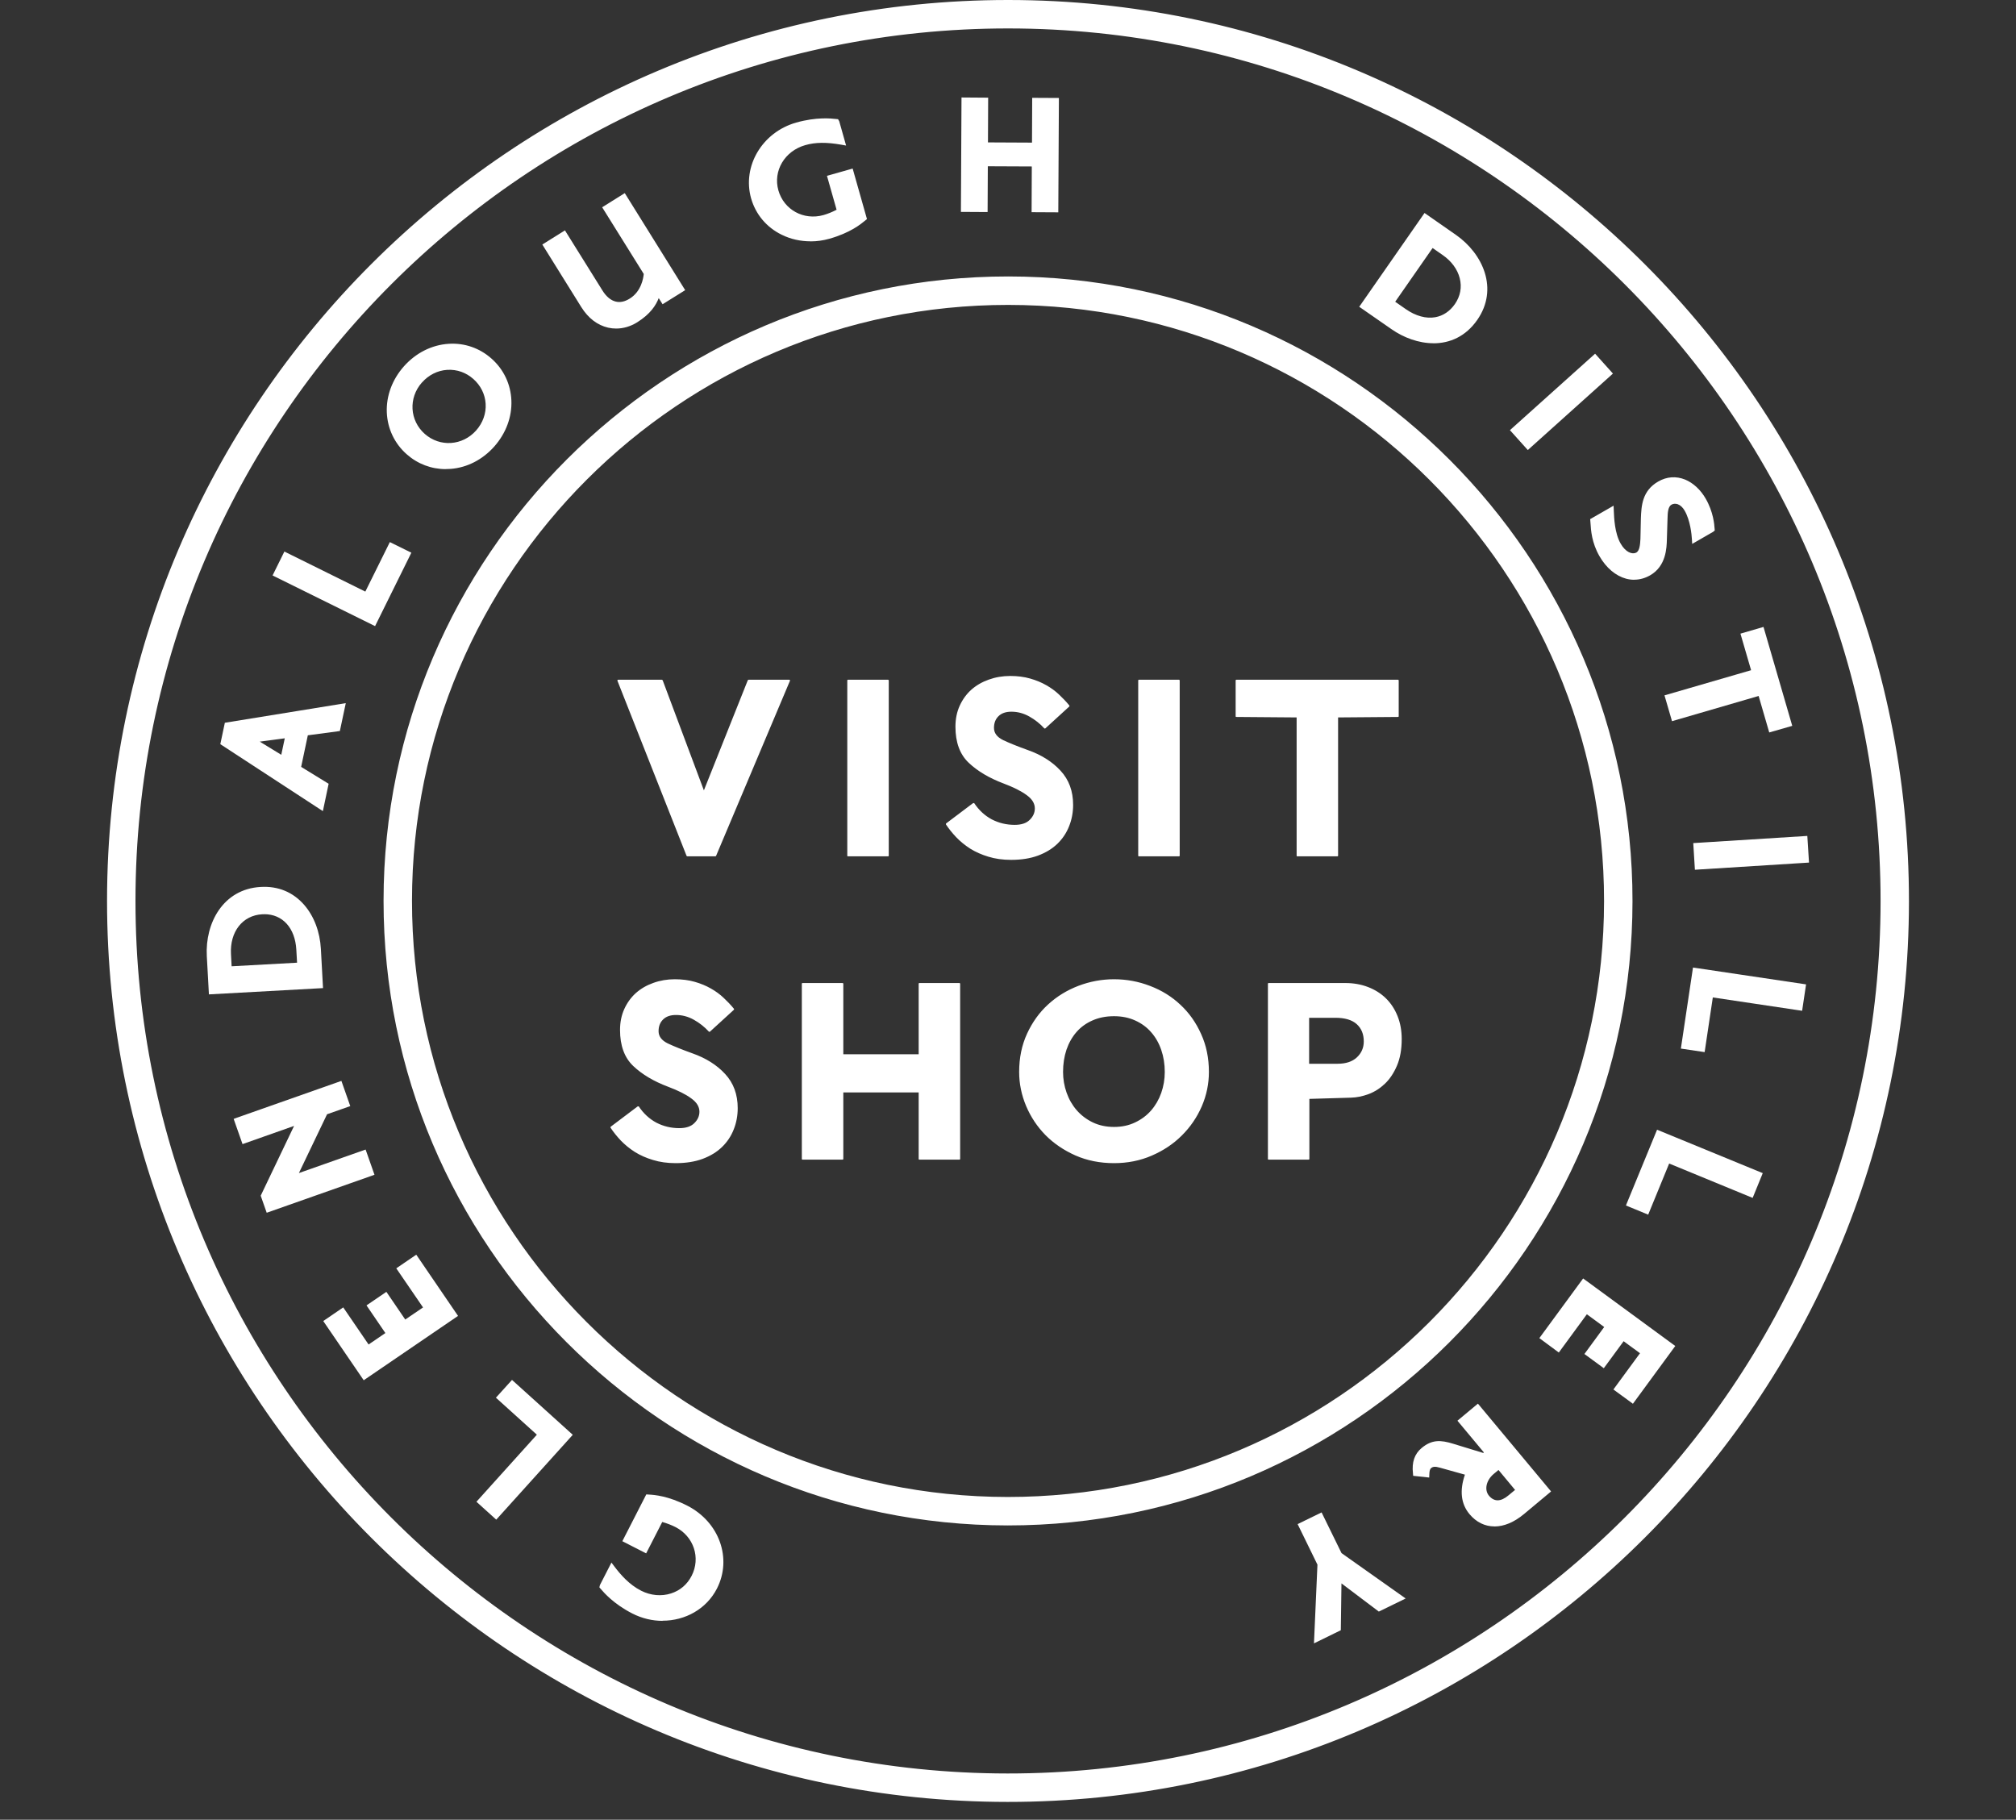 <svg width="113" height="102" viewBox="0 0 113 102" fill="none" xmlns="http://www.w3.org/2000/svg">
<rect x="0" y="0" width="113" height="102" fill="#333333" stroke="none"/>
<g style="mix-blend-mode:multiply">
<path d="M56.483 85.334C37.277 85.326 21.661 69.69 21.669 50.484C21.677 31.277 37.313 15.658 56.517 15.669C75.723 15.678 91.339 31.313 91.331 50.52C91.323 69.727 75.687 85.345 56.483 85.334ZM56.517 16.92C38 16.912 22.928 31.967 22.92 50.484C22.911 69.001 37.966 84.072 56.483 84.081C75 84.089 90.072 69.034 90.08 50.517C90.088 32 75.034 16.929 56.517 16.92Z" fill="white"/>
<path d="M56.483 85.505C37.182 85.496 21.488 69.785 21.499 50.484C21.507 31.182 37.218 15.488 56.52 15.496C75.821 15.505 91.516 31.216 91.504 50.517C91.496 69.819 75.785 85.513 56.483 85.505ZM56.517 15.84C37.405 15.832 21.848 31.372 21.84 50.484C21.831 69.595 37.372 85.153 56.483 85.164C75.595 85.172 91.153 69.632 91.161 50.52C91.169 31.408 75.629 15.851 56.517 15.84ZM56.483 84.254C37.874 84.245 22.741 69.096 22.75 50.484C22.758 31.872 37.908 16.739 56.517 16.747C75.129 16.756 90.262 31.905 90.251 50.517C90.242 69.129 75.093 84.262 56.481 84.251L56.483 84.254ZM56.517 17.091C38.095 17.082 23.102 32.062 23.093 50.484C23.085 68.906 38.064 83.902 56.483 83.91C74.906 83.919 89.902 68.939 89.91 50.517C89.918 32.095 74.939 17.099 56.517 17.091Z" fill="white"/>
<path d="M56.474 100.83C28.724 100.816 6.156 78.228 6.17 50.475C6.184 22.725 28.774 0.156 56.525 0.17C84.275 0.184 106.843 22.772 106.829 50.525C106.815 78.278 84.225 100.844 56.474 100.83ZM56.525 1.421C29.464 1.41 7.435 23.414 7.421 50.478C7.407 77.538 29.414 99.568 56.474 99.582C83.535 99.596 105.564 77.589 105.578 50.528C105.592 23.467 83.585 1.438 56.525 1.424V1.421Z" fill="white"/>
<path d="M56.475 101.003C28.63 100.989 5.986 78.323 6 50.475C6.014 22.627 28.68 -0.014 56.525 6.45246e-06C84.37 0.014 107.014 22.68 107 50.528C106.986 78.376 84.32 101.017 56.472 101.003H56.475ZM56.525 0.343C28.87 0.329 6.357 22.82 6.343 50.478C6.329 78.133 28.82 100.645 56.475 100.659C84.133 100.673 106.645 78.183 106.659 50.528C106.673 22.87 84.183 0.357 56.525 0.343ZM56.475 99.752C29.319 99.738 7.237 77.633 7.251 50.478C7.265 23.319 29.37 1.24 56.525 1.251C83.681 1.265 105.763 23.37 105.749 50.525C105.735 77.681 83.63 99.763 56.475 99.749V99.752ZM56.525 1.594C29.557 1.58 7.605 23.509 7.594 50.478C7.58 77.446 29.509 99.395 56.478 99.409C83.446 99.422 105.395 77.494 105.409 50.525C105.422 23.557 83.494 1.608 56.525 1.594Z" fill="white"/>
<path d="M38.452 84.558C40.049 85.376 40.892 87.3 40.035 88.972C39.178 90.648 37.126 91.108 35.518 90.287C34.451 89.74 33.929 89.098 33.775 88.925L34.297 87.909C34.727 88.475 35.211 88.989 35.858 89.319C36.953 89.88 38.326 89.564 38.916 88.411C39.496 87.28 39.002 85.993 37.936 85.446C37.64 85.298 37.344 85.192 37.025 85.114L36.138 86.845L35.11 86.32L36.325 83.95C36.545 83.966 37.319 83.98 38.449 84.558H38.452Z" fill="white"/>
<path d="M37.142 90.854C36.572 90.854 35.989 90.72 35.442 90.441C34.395 89.905 33.85 89.271 33.672 89.064L33.596 88.975L33.627 88.847L34.272 87.587L34.437 87.805C34.78 88.257 35.258 88.819 35.939 89.165C36.464 89.433 37.072 89.492 37.614 89.316C38.122 89.154 38.519 88.813 38.767 88.33C39.284 87.322 38.887 86.121 37.862 85.597C37.622 85.477 37.379 85.384 37.12 85.312L36.218 87.071L34.883 86.389L36.226 83.765L36.386 83.776C36.673 83.793 37.438 83.843 38.527 84.399C40.319 85.317 41.048 87.358 40.185 89.045C39.596 90.195 38.401 90.846 37.139 90.846L37.142 90.854ZM33.984 88.9C34.219 89.165 34.721 89.684 35.598 90.134C37.195 90.949 39.116 90.393 39.884 88.894C40.749 87.202 39.797 85.437 38.373 84.709C37.419 84.22 36.734 84.147 36.427 84.125L35.341 86.242L36.064 86.61L36.935 84.912L37.067 84.946C37.399 85.027 37.709 85.141 38.013 85.289C39.211 85.904 39.675 87.308 39.069 88.486C38.784 89.042 38.304 89.452 37.715 89.642C37.089 89.843 36.383 89.779 35.78 89.469C35.143 89.145 34.677 88.659 34.325 88.224L33.979 88.897L33.984 88.9Z" fill="white"/>
<path d="M31.858 80.439L27.799 84.939L26.944 84.169L30.331 80.411L28.036 78.336L28.706 77.594L31.858 80.439Z" fill="white"/>
<path d="M27.814 85.18L26.705 84.178L30.092 80.419L27.797 78.345L28.699 77.348L32.105 80.425L27.816 85.18H27.814ZM27.188 84.155L27.788 84.697L31.616 80.45L28.718 77.834L28.277 78.323L30.572 80.397L27.185 84.155H27.188Z" fill="white"/>
<path d="M25.431 73.707L20.425 77.122L18.356 74.093L19.194 73.52L20.615 75.6L21.841 74.763L20.783 73.213L21.612 72.646L22.67 74.199L23.949 73.328L22.45 71.133L23.287 70.561L25.434 73.707H25.431Z" fill="white"/>
<path d="M20.381 77.359L18.119 74.048L19.239 73.283L20.66 75.363L21.601 74.721L20.543 73.171L21.657 72.412L22.715 73.964L23.712 73.286L22.212 71.094L23.332 70.329L25.674 73.76L20.386 77.368L20.381 77.359ZM18.594 74.138L20.47 76.885L25.194 73.663L23.24 70.798L22.684 71.175L24.183 73.37L22.62 74.433L21.562 72.881L21.015 73.255L22.073 74.805L20.565 75.835L19.144 73.755L18.591 74.132L18.594 74.138Z" fill="white"/>
<path d="M19.415 61.894L18.206 62.319L16.419 66.049L20.386 64.65L20.772 65.739L15.053 67.755L14.799 67.029L16.818 62.807L13.699 63.907L13.314 62.819L19.032 60.803L19.417 61.892L19.415 61.894Z" fill="white"/>
<path d="M14.948 67.975L14.613 67.023L14.643 66.959L16.483 63.111L13.594 64.131L13.097 62.718L13.256 62.659L19.136 60.587L19.633 62L18.332 62.458L16.754 65.753L20.493 64.435L20.99 65.848L20.831 65.906L14.951 67.978L14.948 67.975ZM14.981 67.043L15.157 67.54L20.552 65.636L20.281 64.868L16.084 66.35L18.081 62.182L19.195 61.791L18.924 61.023L13.529 62.927L13.8 63.695L17.148 62.514L14.981 67.043Z" fill="white"/>
<path d="M17.815 53.194L17.926 55.218L11.87 55.553L11.761 53.579C11.664 51.801 12.658 49.992 14.618 49.883C16.6 49.774 17.717 51.424 17.812 53.194H17.815ZM12.775 53.49L12.82 54.344L16.829 54.124L16.779 53.23C16.706 51.91 15.911 51.011 14.685 51.075C13.47 51.145 12.702 52.178 12.775 53.49Z" fill="white"/>
<path d="M11.71 55.735L11.592 53.591C11.492 51.754 12.497 49.833 14.611 49.716C15.596 49.657 16.434 50.012 17.054 50.726C17.604 51.36 17.933 52.234 17.986 53.189L18.106 55.386L11.71 55.738V55.735ZM14.806 50.051C14.747 50.051 14.689 50.051 14.63 50.056C12.74 50.162 11.841 51.905 11.936 53.572L12.036 55.375L17.749 55.06L17.645 53.206C17.598 52.326 17.297 51.525 16.797 50.95C16.286 50.361 15.599 50.051 14.806 50.051ZM12.659 54.526L12.606 53.502C12.528 52.069 13.399 50.98 14.678 50.905C15.97 50.835 16.872 51.768 16.953 53.222L17.012 54.286L12.659 54.524V54.526ZM14.812 51.246C14.773 51.246 14.733 51.246 14.694 51.248C13.594 51.31 12.877 52.229 12.947 53.482L12.983 54.163L16.651 53.962L16.61 53.239C16.543 52.016 15.842 51.243 14.812 51.243V51.246Z" fill="white"/>
<path d="M18.908 40.823L17.113 41.063L16.689 43.07L18.23 44.017L17.984 45.187L12.543 41.635L12.746 40.664L19.163 39.622L18.908 40.823ZM14.061 41.465L15.885 42.582L16.18 41.183L14.061 41.465Z" fill="white"/>
<path d="M18.098 45.466L12.349 41.713L12.603 40.513L19.382 39.413L19.05 40.976L17.254 41.216L16.88 42.986L18.421 43.933L18.098 45.463V45.466ZM12.731 41.554L17.866 44.907L18.036 44.1L16.495 43.154L16.97 40.912L18.765 40.672L18.944 39.834L12.89 40.817L12.734 41.56L12.731 41.554ZM16.001 42.855L13.558 41.359L16.397 40.979L16.001 42.852V42.855ZM14.56 41.571L15.766 42.308L15.962 41.384L14.56 41.571Z" fill="white"/>
<path d="M20.949 34.867L15.51 32.178L16.021 31.142L20.558 33.387L21.932 30.612L22.831 31.056L20.949 34.867Z" fill="white"/>
<path d="M21.024 35.096L20.871 35.02L15.278 32.256L15.94 30.916L16.094 30.992L20.477 33.161L21.851 30.386L23.057 30.98L22.982 31.134L21.022 35.099L21.024 35.096ZM15.736 32.1L20.868 34.638L22.599 31.134L22.007 30.841L20.634 33.616L20.48 33.541L16.096 31.371L15.736 32.1Z" fill="white"/>
<path d="M27.573 24.914C26.278 26.377 24.237 26.508 22.911 25.335C21.582 24.163 21.465 22.122 22.76 20.656C24.061 19.184 26.105 19.05 27.431 20.229C28.76 21.401 28.877 23.442 27.573 24.916V24.914ZM23.52 21.326C22.676 22.278 22.785 23.64 23.695 24.448C24.608 25.254 25.974 25.193 26.814 24.241C27.663 23.28 27.557 21.918 26.647 21.114C25.734 20.304 24.368 20.366 23.52 21.326Z" fill="white"/>
<path d="M24.987 26.296C24.18 26.296 23.41 26.006 22.798 25.464C22.114 24.861 21.718 24.026 21.681 23.113C21.645 22.192 21.983 21.279 22.634 20.541C23.306 19.782 24.203 19.33 25.152 19.271C26.04 19.215 26.886 19.511 27.547 20.098C28.232 20.701 28.628 21.538 28.664 22.448C28.701 23.373 28.36 24.286 27.707 25.026C27.056 25.76 26.193 26.207 25.272 26.282C25.177 26.29 25.082 26.293 24.99 26.293L24.987 26.296ZM25.356 19.609C25.294 19.609 25.233 19.609 25.171 19.614C24.311 19.668 23.502 20.075 22.887 20.77C22.296 21.438 21.988 22.267 22.022 23.099C22.055 23.917 22.41 24.668 23.024 25.207C23.636 25.749 24.429 26.008 25.241 25.944C26.073 25.874 26.855 25.47 27.447 24.802C28.042 24.129 28.352 23.3 28.318 22.465C28.287 21.647 27.93 20.899 27.319 20.357C26.771 19.871 26.082 19.609 25.356 19.609ZM25.149 25.179C24.593 25.179 24.038 24.981 23.583 24.579C22.589 23.697 22.505 22.22 23.393 21.214C23.831 20.72 24.42 20.427 25.051 20.388C25.66 20.357 26.283 20.564 26.763 20.988C27.24 21.413 27.525 21.988 27.564 22.613C27.603 23.244 27.383 23.864 26.944 24.358C26.461 24.903 25.808 25.179 25.149 25.179ZM23.647 21.443C22.887 22.303 22.957 23.568 23.809 24.322C24.66 25.073 25.922 24.989 26.688 24.129C27.064 23.705 27.254 23.172 27.221 22.633C27.19 22.102 26.944 21.608 26.534 21.245C26.123 20.882 25.624 20.701 25.071 20.731C24.529 20.765 24.027 21.016 23.65 21.443H23.647Z" fill="white"/>
<path d="M37.194 16.817L36.879 16.308C36.776 16.666 36.616 17.302 35.62 17.922C34.631 18.539 33.447 18.271 32.73 17.121L30.636 13.759L31.613 13.148L33.618 16.364C34.087 17.118 34.734 17.291 35.388 16.884C36.114 16.434 36.245 15.594 36.259 15.312L33.989 11.674L34.966 11.062L38.174 16.208L37.197 16.817H37.194Z" fill="white"/>
<path d="M34.536 18.416C34.386 18.416 34.235 18.4 34.087 18.366C33.486 18.229 32.967 17.83 32.582 17.213L30.398 13.706L31.666 12.913L33.763 16.275C33.978 16.624 34.24 16.842 34.52 16.906C34.765 16.965 35.028 16.906 35.296 16.738C35.952 16.334 36.063 15.574 36.083 15.356L33.752 11.618L35.019 10.825L38.406 16.264L37.139 17.054L36.923 16.71C36.77 17.099 36.468 17.596 35.709 18.07C35.34 18.299 34.938 18.416 34.536 18.416ZM30.87 13.815L32.875 17.032C33.21 17.568 33.657 17.914 34.165 18.034C34.62 18.137 35.092 18.051 35.528 17.78C36.438 17.213 36.602 16.641 36.7 16.297L36.806 15.929L37.021 16.219L37.247 16.582L37.934 16.152L34.908 11.297L34.221 11.727L36.429 15.267V15.32C36.421 15.44 36.351 16.49 35.474 17.032C35.131 17.244 34.771 17.322 34.441 17.241C34.07 17.154 33.735 16.884 33.47 16.456L31.557 13.388L30.87 13.818V13.815Z" fill="white"/>
<path d="M46.428 13.22C44.702 13.712 42.779 12.88 42.265 11.073C41.754 9.261 42.938 7.53 44.674 7.039C45.828 6.712 46.645 6.824 46.874 6.846L47.184 7.946C46.484 7.823 45.78 7.776 45.082 7.974C43.901 8.312 43.111 9.479 43.463 10.721C43.809 11.944 45.046 12.547 46.196 12.224C46.514 12.131 46.802 12.006 47.087 11.847L46.559 9.976L47.67 9.66L48.393 12.218C48.223 12.358 47.648 12.877 46.425 13.22H46.428Z" fill="white"/>
<path d="M45.434 13.527C44.87 13.527 44.315 13.405 43.818 13.159C42.966 12.743 42.357 12.017 42.1 11.118C41.592 9.314 42.726 7.41 44.627 6.871C45.761 6.55 46.587 6.639 46.861 6.67L46.975 6.681L47.04 6.796L47.425 8.158L47.157 8.111C46.328 7.966 45.705 7.971 45.133 8.136C43.98 8.466 43.321 9.58 43.63 10.671C43.938 11.76 45.049 12.366 46.154 12.056C46.397 11.986 46.635 11.891 46.892 11.757L46.353 9.856L47.793 9.448L48.595 12.28L48.472 12.38C48.248 12.564 47.659 13.053 46.478 13.385C46.138 13.48 45.789 13.53 45.437 13.53L45.434 13.527ZM46.263 6.98C45.875 6.98 45.35 7.025 44.722 7.201C42.971 7.695 41.964 9.376 42.43 11.026C42.659 11.83 43.206 12.48 43.968 12.855C44.697 13.215 45.577 13.287 46.383 13.056C47.416 12.765 47.964 12.352 48.204 12.157L47.559 9.873L46.777 10.093L47.296 11.931L47.176 11.995C46.85 12.176 46.557 12.299 46.249 12.386C44.957 12.748 43.664 12.037 43.304 10.766C42.941 9.487 43.706 8.189 45.041 7.809C45.727 7.617 46.4 7.653 46.95 7.734L46.744 7.002C46.624 6.991 46.462 6.98 46.263 6.98Z" fill="white"/>
<path d="M57.993 11.724L58.004 9.161L55.195 9.147L55.184 11.713L54.031 11.707L54.062 5.637L55.215 5.645L55.203 8.153L58.012 8.167L58.023 5.657L59.176 5.662L59.146 11.729L57.993 11.724Z" fill="white"/>
<path d="M59.319 11.902L57.823 11.894L57.834 9.331L55.369 9.32L55.357 11.886L53.861 11.877L53.894 5.464L55.388 5.475L55.377 7.982L57.845 7.994L57.856 5.484L59.353 5.492L59.319 11.902ZM58.169 11.553H58.981L59.009 5.833H58.197L58.186 8.34L55.036 8.323L55.047 5.816L54.235 5.81L54.207 11.537H55.02L55.031 8.974L58.183 8.99L58.172 11.553H58.169Z" fill="white"/>
<path d="M78.092 18.308L76.428 17.152L79.893 12.176L81.513 13.304C82.976 14.323 83.791 16.216 82.668 17.83C81.535 19.455 79.547 19.321 78.092 18.311V18.308ZM80.96 14.153L80.259 13.665L77.967 16.956L78.704 17.47C79.787 18.227 80.988 18.151 81.689 17.143C82.384 16.147 82.037 14.901 80.96 14.153Z" fill="white"/>
<path d="M80.35 19.24C79.521 19.24 78.68 18.93 77.993 18.45L76.187 17.196L79.847 11.939L81.606 13.165C83.117 14.217 84.013 16.191 82.804 17.931C82.151 18.869 81.257 19.243 80.347 19.243L80.35 19.24ZM76.665 17.11L78.189 18.168C79.496 19.078 81.411 19.327 82.525 17.732C83.606 16.18 82.785 14.399 81.414 13.444L79.934 12.414L76.665 17.11ZM80.157 18.148C79.646 18.148 79.108 17.964 78.602 17.612L77.725 17.001L80.213 13.427L81.054 14.013C81.615 14.404 82.003 14.938 82.151 15.515C82.302 16.11 82.187 16.724 81.824 17.244C81.492 17.724 81.037 18.028 80.509 18.12C80.395 18.143 80.275 18.151 80.157 18.151V18.148ZM78.203 16.914L78.8 17.33C79.348 17.713 79.945 17.875 80.453 17.78C80.889 17.702 81.266 17.448 81.548 17.046C81.855 16.602 81.95 16.102 81.821 15.597C81.696 15.097 81.355 14.633 80.861 14.293L80.3 13.902L78.203 16.914Z" fill="white"/>
<path d="M84.877 24.123L89.394 20.066L90.165 20.926L85.65 24.983L84.877 24.123Z" fill="white"/>
<path d="M85.636 25.226L84.634 24.112L89.408 19.826L90.408 20.94L85.636 25.226ZM85.12 24.137L85.664 24.74L89.925 20.912L89.383 20.309L85.12 24.137Z" fill="white"/>
<path d="M89.8 31.09C89.331 30.277 89.336 29.498 89.311 29.194L90.283 28.636C90.294 28.934 90.313 29.909 90.688 30.557C91.039 31.168 91.514 31.288 91.802 31.123C92.058 30.973 92.097 30.593 92.117 30.213L92.142 29.063C92.173 28.345 92.223 27.6 93.027 27.139C93.946 26.609 94.92 27.108 95.451 28.03C95.878 28.77 95.917 29.462 95.934 29.663L95.001 30.199C94.984 29.912 94.903 29.11 94.574 28.538C94.3 28.063 93.882 27.977 93.602 28.136C93.334 28.29 93.298 28.678 93.293 29.052L93.256 30.208C93.245 30.719 93.206 31.643 92.402 32.101C91.441 32.656 90.394 32.123 89.8 31.087V31.09Z" fill="white"/>
<path d="M91.597 32.497C91.449 32.497 91.299 32.478 91.15 32.439C90.561 32.279 90.031 31.833 89.654 31.177C89.218 30.425 89.174 29.713 89.151 29.331L89.132 29.099L90.444 28.345L90.458 28.672C90.472 29.004 90.503 29.887 90.838 30.467C91.12 30.962 91.491 31.093 91.72 30.973C91.902 30.867 91.932 30.534 91.949 30.205L91.974 29.057C92.002 28.365 92.038 27.511 92.946 26.991C93.429 26.712 93.951 26.679 94.454 26.882C94.906 27.07 95.316 27.446 95.604 27.946C96.037 28.694 96.09 29.398 96.106 29.627L96.115 29.736L96.023 29.811L94.85 30.487L94.833 30.21C94.819 29.979 94.749 29.18 94.428 28.625C94.322 28.44 94.186 28.315 94.037 28.262C93.92 28.223 93.795 28.228 93.691 28.287C93.501 28.393 93.474 28.72 93.468 29.055L93.432 30.213C93.42 30.705 93.395 31.732 92.491 32.249C92.206 32.411 91.907 32.494 91.6 32.494L91.597 32.497ZM89.489 29.289V29.311C89.514 29.663 89.553 30.322 89.95 31.006C90.277 31.576 90.746 31.975 91.24 32.109C91.608 32.212 91.971 32.159 92.32 31.958C93.058 31.537 93.077 30.674 93.088 30.21L93.124 29.055C93.127 28.764 93.136 28.214 93.521 27.996C93.708 27.887 93.937 27.871 94.149 27.946C94.378 28.027 94.576 28.206 94.724 28.46C94.998 28.932 95.107 29.549 95.151 29.926L95.76 29.577C95.732 29.286 95.651 28.72 95.308 28.125C95.057 27.689 94.708 27.365 94.325 27.206C93.923 27.041 93.504 27.072 93.119 27.296C92.429 27.689 92.351 28.309 92.32 29.077L92.295 30.224C92.273 30.654 92.225 31.087 91.893 31.277C91.53 31.486 90.941 31.338 90.545 30.646C90.235 30.107 90.156 29.37 90.129 28.929L89.495 29.295L89.489 29.289Z" fill="white"/>
<path d="M98.688 38.798L93.833 40.211L93.509 39.092L98.364 37.682L97.767 35.632L98.73 35.353L100.246 40.569L99.283 40.845L98.688 38.798Z" fill="white"/>
<path d="M99.169 41.057L98.574 39.011L93.719 40.424L93.297 38.977L98.152 37.567L97.555 35.518L98.847 35.141L100.459 40.686L99.166 41.057H99.169ZM98.806 38.587L99.4 40.636L100.034 40.452L98.616 35.566L97.982 35.75L98.579 37.799L93.724 39.209L93.953 39.999L98.808 38.587H98.806Z" fill="white"/>
<path d="M95.09 47.42L101.14 47.04L101.213 48.191L95.159 48.57L95.087 47.42H95.09Z" fill="white"/>
<path d="M95.002 48.752L94.91 47.258L101.303 46.856L101.398 48.35L95.002 48.752ZM95.273 47.579L95.323 48.386L101.033 48.029L100.98 47.222L95.27 47.579H95.273Z" fill="white"/>
<path d="M95.038 54.426L101.038 55.319L100.868 56.461L95.862 55.716L95.404 58.779L94.41 58.631L95.038 54.426Z" fill="white"/>
<path d="M95.548 58.974L94.216 58.776L94.241 58.606L94.895 54.233L95.065 54.258L101.233 55.177L101.012 56.657L100.842 56.632L96.006 55.909L95.548 58.971V58.974ZM94.604 58.489L95.26 58.586L95.718 55.523L95.889 55.548L100.725 56.272L100.845 55.468L95.182 54.624L94.604 58.491V58.489Z" fill="white"/>
<path d="M92.974 63.547L98.583 65.85L98.145 66.92L93.466 64.993L92.29 67.858L91.36 67.475L92.974 63.547Z" fill="white"/>
<path d="M92.381 68.084L91.136 67.57L92.881 63.324L98.805 65.758L98.239 67.146L93.559 65.219L92.384 68.084H92.381ZM91.582 67.383L92.194 67.637L93.369 64.773L98.049 66.699L98.356 65.945L93.065 63.773L91.58 67.386L91.582 67.383Z" fill="white"/>
<path d="M88.776 71.901L93.665 75.486L91.493 78.445L90.675 77.845L92.166 75.812L90.971 74.936L89.859 76.449L89.05 75.854L90.158 74.341L88.91 73.425L87.338 75.569L86.52 74.966L88.773 71.895L88.776 71.901Z" fill="white"/>
<path d="M91.529 78.686L90.434 77.884L91.925 75.852L91.007 75.179L89.896 76.692L88.809 75.896L89.918 74.383L88.946 73.668L87.374 75.813L86.283 75.006L88.737 71.661L93.902 75.447L91.529 78.683V78.686ZM90.912 77.809L91.454 78.205L93.422 75.522L88.809 72.141L86.76 74.936L87.302 75.335L88.871 73.191L90.395 74.308L89.287 75.821L89.82 76.212L90.931 74.698L92.403 75.776L90.912 77.809Z" fill="white"/>
<path d="M79.796 81.297C80.279 80.892 80.675 80.867 81.407 81.093L83.177 81.635L83.414 81.436L81.932 79.658L82.817 78.921L86.698 83.581L85.31 84.737C84.252 85.619 83.191 85.597 82.496 84.762C81.865 84.008 82.133 83.061 82.334 82.548L80.756 82.109C80.477 82.023 80.279 82.02 80.106 82.165C79.966 82.28 79.949 82.461 79.941 82.637L79.363 82.576C79.352 82.447 79.232 81.769 79.79 81.305L79.796 81.297ZM84.662 83.952L85.165 83.536L84.017 82.157L83.624 82.483C83.141 82.888 82.984 83.533 83.331 83.952C83.685 84.376 84.157 84.376 84.665 83.952H84.662Z" fill="white"/>
<path d="M83.764 85.56C83.236 85.56 82.75 85.329 82.365 84.868C81.89 84.298 81.804 83.553 82.111 82.659L80.712 82.268C80.427 82.185 80.313 82.213 80.218 82.291C80.134 82.358 80.123 82.489 80.117 82.64L80.109 82.821L79.21 82.724L79.199 82.584C79.126 81.961 79.291 81.492 79.685 81.165C80.26 80.685 80.751 80.71 81.458 80.928L83.138 81.442L83.175 81.414L81.692 79.635L82.84 78.678L86.941 83.6L85.425 84.865C84.867 85.331 84.297 85.563 83.767 85.563L83.764 85.56ZM80.433 81.872C80.561 81.872 80.69 81.903 80.81 81.939L82.566 82.427L82.496 82.603C82.164 83.455 82.209 84.142 82.63 84.647C83.275 85.423 84.239 85.404 85.204 84.6L86.461 83.555L82.798 79.158L82.175 79.677L83.658 81.456L83.217 81.824L83.127 81.796L81.357 81.255C80.651 81.04 80.324 81.079 79.905 81.428C79.523 81.743 79.509 82.179 79.525 82.414L79.791 82.442C79.813 82.302 79.861 82.143 80 82.028C80.137 81.914 80.288 81.875 80.433 81.875V81.872ZM83.934 84.441C83.66 84.441 83.409 84.312 83.197 84.061C82.798 83.581 82.935 82.83 83.51 82.352L84.037 81.917L85.403 83.558L84.769 84.086C84.481 84.326 84.197 84.443 83.931 84.443L83.934 84.441ZM83.993 82.397L83.73 82.615C83.303 82.969 83.183 83.508 83.46 83.84C83.753 84.186 84.118 84.184 84.551 83.821L84.922 83.514L83.993 82.397Z" fill="white"/>
<path d="M74.983 91.267L73.833 91.831L74.017 87.665L72.962 85.51L73.998 85.001L75.059 87.168L78.457 89.569L77.306 90.13L75.025 88.408L74.986 91.264L74.983 91.267Z" fill="white"/>
<path d="M73.65 92.113L73.845 87.704L72.734 85.431L74.077 84.775L75.194 87.056L78.79 89.6L77.285 90.334L75.191 88.754L75.155 91.379L73.65 92.116V92.113ZM73.189 85.588L74.189 87.629V87.673L74.015 91.549L74.814 91.158L74.856 88.067L77.324 89.929L78.123 89.541L74.923 87.282L74.903 87.243L73.918 85.23L73.189 85.588Z" fill="white"/>
</g>
<path d="M38.531 48C38.526 48 38.517 47.998 38.504 47.993C38.495 47.984 38.488 47.977 38.483 47.973L34.607 38.156C34.603 38.143 34.605 38.131 34.614 38.122C34.623 38.108 34.635 38.102 34.648 38.102H37.102C37.107 38.102 37.114 38.106 37.123 38.115C37.136 38.12 37.143 38.124 37.143 38.129L39.454 44.302L41.915 38.129C41.915 38.124 41.919 38.12 41.928 38.115C41.942 38.106 41.951 38.102 41.956 38.102H44.239C44.257 38.102 44.269 38.108 44.273 38.122C44.282 38.131 44.285 38.143 44.28 38.156L40.138 47.973C40.133 47.977 40.126 47.984 40.117 47.993C40.108 47.998 40.101 48 40.096 48H38.531ZM47.533 48C47.519 48 47.508 47.998 47.498 47.993C47.494 47.984 47.492 47.973 47.492 47.959V38.143C47.492 38.129 47.494 38.12 47.498 38.115C47.508 38.106 47.519 38.102 47.533 38.102H49.775C49.788 38.102 49.798 38.106 49.802 38.115C49.811 38.12 49.816 38.129 49.816 38.143V47.959C49.816 47.973 49.811 47.984 49.802 47.993C49.798 47.998 49.788 48 49.775 48H47.533ZM56.678 48.198C56.208 48.198 55.782 48.139 55.399 48.02C55.021 47.907 54.682 47.756 54.381 47.569C54.085 47.378 53.823 47.164 53.595 46.927C53.371 46.69 53.18 46.45 53.02 46.209C53.02 46.195 53.02 46.184 53.02 46.175C53.025 46.161 53.03 46.154 53.034 46.154L54.538 45.02C54.552 45.015 54.565 45.013 54.579 45.013C54.593 45.013 54.602 45.015 54.606 45.02C54.871 45.416 55.199 45.719 55.591 45.929C55.987 46.134 56.416 46.236 56.876 46.236C57.25 46.236 57.53 46.143 57.717 45.956C57.908 45.769 58.004 45.555 58.004 45.313C58.004 45.035 57.851 44.787 57.546 44.568C57.245 44.345 56.81 44.126 56.24 43.912C55.443 43.611 54.796 43.226 54.299 42.757C53.802 42.287 53.554 41.613 53.554 40.733C53.554 40.3 53.633 39.908 53.793 39.558C53.953 39.207 54.169 38.908 54.442 38.662C54.72 38.416 55.046 38.227 55.42 38.095C55.798 37.958 56.199 37.89 56.623 37.89C57.033 37.89 57.405 37.938 57.737 38.033C58.075 38.129 58.378 38.254 58.647 38.409C58.915 38.56 59.155 38.735 59.364 38.935C59.578 39.136 59.77 39.339 59.938 39.544C59.943 39.548 59.945 39.558 59.945 39.571C59.945 39.585 59.943 39.594 59.938 39.599L58.592 40.829C58.587 40.834 58.578 40.836 58.565 40.836C58.551 40.836 58.542 40.834 58.537 40.829C58.291 40.56 58.008 40.337 57.69 40.159C57.37 39.981 57.038 39.893 56.691 39.893C56.377 39.893 56.135 39.977 55.967 40.145C55.798 40.31 55.714 40.528 55.714 40.802C55.714 41.089 55.885 41.317 56.227 41.485C56.573 41.649 57.031 41.834 57.601 42.039C58.366 42.308 58.981 42.695 59.446 43.201C59.916 43.707 60.15 44.345 60.15 45.115C60.15 45.539 60.075 45.938 59.925 46.312C59.779 46.685 59.56 47.013 59.269 47.296C58.981 47.574 58.619 47.795 58.182 47.959C57.749 48.118 57.247 48.198 56.678 48.198ZM63.84 48C63.827 48 63.815 47.998 63.806 47.993C63.802 47.984 63.799 47.973 63.799 47.959V38.143C63.799 38.129 63.802 38.12 63.806 38.115C63.815 38.106 63.827 38.102 63.84 38.102H66.083C66.096 38.102 66.105 38.106 66.11 38.115C66.119 38.12 66.124 38.129 66.124 38.143V47.959C66.124 47.973 66.119 47.984 66.11 47.993C66.105 47.998 66.096 48 66.083 48H63.84ZM72.678 40.214L69.301 40.187C69.287 40.187 69.276 40.184 69.267 40.18C69.262 40.171 69.26 40.159 69.26 40.145V38.143C69.26 38.129 69.262 38.12 69.267 38.115C69.276 38.106 69.287 38.102 69.301 38.102H78.359C78.372 38.102 78.381 38.106 78.386 38.115C78.395 38.12 78.4 38.129 78.4 38.143V40.145C78.4 40.159 78.395 40.171 78.386 40.18C78.381 40.184 78.372 40.187 78.359 40.187L75.002 40.214V47.959C75.002 47.973 74.998 47.984 74.989 47.993C74.984 47.998 74.975 48 74.961 48H72.719C72.705 48 72.694 47.998 72.685 47.993C72.68 47.984 72.678 47.973 72.678 47.959V40.214ZM37.877 65.198C37.408 65.198 36.982 65.139 36.599 65.02C36.221 64.907 35.881 64.756 35.581 64.569C35.284 64.378 35.022 64.164 34.794 63.927C34.571 63.69 34.38 63.45 34.22 63.209C34.22 63.195 34.22 63.184 34.22 63.175C34.225 63.161 34.229 63.154 34.234 63.154L35.738 62.02C35.752 62.015 35.765 62.013 35.779 62.013C35.793 62.013 35.802 62.015 35.806 62.02C36.071 62.416 36.399 62.719 36.791 62.929C37.187 63.134 37.615 63.236 38.076 63.236C38.45 63.236 38.73 63.143 38.917 62.956C39.108 62.769 39.204 62.555 39.204 62.313C39.204 62.035 39.051 61.787 38.746 61.568C38.445 61.345 38.01 61.126 37.44 60.912C36.642 60.611 35.995 60.226 35.499 59.757C35.002 59.287 34.754 58.613 34.754 57.733C34.754 57.3 34.833 56.908 34.993 56.558C35.152 56.207 35.369 55.908 35.642 55.662C35.92 55.416 36.246 55.227 36.62 55.095C36.998 54.958 37.399 54.89 37.823 54.89C38.233 54.89 38.604 54.938 38.937 55.033C39.274 55.129 39.577 55.254 39.846 55.409C40.115 55.56 40.354 55.735 40.564 55.935C40.778 56.136 40.97 56.339 41.138 56.544C41.143 56.548 41.145 56.558 41.145 56.571C41.145 56.585 41.143 56.594 41.138 56.599L39.792 57.829C39.787 57.834 39.778 57.836 39.764 57.836C39.751 57.836 39.742 57.834 39.737 57.829C39.491 57.56 39.208 57.337 38.889 57.159C38.57 56.981 38.238 56.893 37.891 56.893C37.577 56.893 37.335 56.977 37.167 57.145C36.998 57.31 36.914 57.528 36.914 57.802C36.914 58.089 37.085 58.317 37.426 58.485C37.773 58.649 38.231 58.834 38.8 59.039C39.566 59.308 40.181 59.695 40.646 60.201C41.115 60.707 41.35 61.345 41.35 62.115C41.35 62.539 41.275 62.938 41.125 63.312C40.979 63.685 40.76 64.013 40.468 64.296C40.181 64.574 39.819 64.795 39.381 64.959C38.949 65.118 38.447 65.198 37.877 65.198ZM47.269 61.233V64.959C47.269 64.973 47.264 64.984 47.255 64.993C47.251 64.998 47.239 65 47.221 65H44.986C44.972 65 44.961 64.998 44.951 64.993C44.947 64.984 44.944 64.973 44.944 64.959V55.143C44.944 55.129 44.947 55.12 44.951 55.115C44.961 55.106 44.972 55.102 44.986 55.102H47.221C47.239 55.102 47.251 55.106 47.255 55.115C47.264 55.12 47.269 55.129 47.269 55.143V59.094H51.493V55.143C51.493 55.129 51.496 55.12 51.5 55.115C51.509 55.106 51.521 55.102 51.534 55.102H53.777C53.79 55.102 53.799 55.106 53.804 55.115C53.813 55.12 53.818 55.129 53.818 55.143V64.959C53.818 64.973 53.813 64.984 53.804 64.993C53.799 64.998 53.79 65 53.777 65H51.534C51.521 65 51.509 64.998 51.5 64.993C51.496 64.984 51.493 64.973 51.493 64.959V61.233H47.269ZM62.443 65.198C61.659 65.198 60.939 65.055 60.283 64.768C59.627 64.476 59.066 64.095 58.601 63.626C58.136 63.152 57.774 62.607 57.514 61.992C57.255 61.372 57.125 60.737 57.125 60.085C57.125 59.297 57.273 58.581 57.569 57.938C57.865 57.296 58.257 56.751 58.745 56.305C59.237 55.853 59.804 55.505 60.447 55.259C61.094 55.013 61.76 54.89 62.443 54.89C63.145 54.89 63.819 55.015 64.467 55.266C65.114 55.512 65.679 55.863 66.162 56.318C66.65 56.77 67.037 57.316 67.324 57.959C67.616 58.597 67.761 59.306 67.761 60.085C67.761 60.755 67.627 61.4 67.358 62.02C67.089 62.635 66.718 63.177 66.244 63.647C65.775 64.116 65.214 64.492 64.562 64.774C63.911 65.057 63.204 65.198 62.443 65.198ZM62.443 56.961C61.992 56.961 61.589 57.041 61.233 57.2C60.878 57.355 60.579 57.572 60.338 57.85C60.096 58.128 59.909 58.458 59.777 58.841C59.65 59.224 59.586 59.638 59.586 60.085C59.586 60.486 59.652 60.873 59.784 61.247C59.916 61.621 60.105 61.949 60.351 62.231C60.597 62.514 60.898 62.742 61.254 62.915C61.609 63.084 62.006 63.168 62.443 63.168C62.881 63.168 63.275 63.084 63.626 62.915C63.981 62.746 64.28 62.523 64.521 62.245C64.767 61.963 64.957 61.634 65.089 61.261C65.221 60.887 65.287 60.495 65.287 60.085C65.287 59.643 65.221 59.23 65.089 58.848C64.957 58.465 64.767 58.134 64.521 57.856C64.28 57.578 63.981 57.36 63.626 57.2C63.275 57.041 62.881 56.961 62.443 56.961ZM78.568 58.239C78.568 58.823 78.479 59.322 78.301 59.736C78.123 60.151 77.898 60.488 77.624 60.748C77.351 61.008 77.046 61.202 76.708 61.329C76.371 61.452 76.045 61.518 75.731 61.527L73.393 61.596V64.959C73.393 64.973 73.388 64.984 73.379 64.993C73.375 64.998 73.363 65 73.345 65H71.11C71.096 65 71.085 64.998 71.076 64.993C71.071 64.984 71.069 64.973 71.069 64.959V55.143C71.069 55.129 71.071 55.12 71.076 55.115C71.085 55.106 71.096 55.102 71.11 55.102H75.41C75.87 55.102 76.294 55.177 76.681 55.327C77.073 55.477 77.408 55.69 77.686 55.963C77.964 56.236 78.18 56.567 78.335 56.954C78.49 57.342 78.568 57.77 78.568 58.239ZM76.442 58.376C76.442 57.966 76.31 57.642 76.045 57.405C75.781 57.168 75.382 57.05 74.849 57.05H73.379V59.627H74.972C75.437 59.627 75.797 59.508 76.052 59.272C76.312 59.03 76.442 58.731 76.442 58.376Z" fill="white"/>
</svg>
